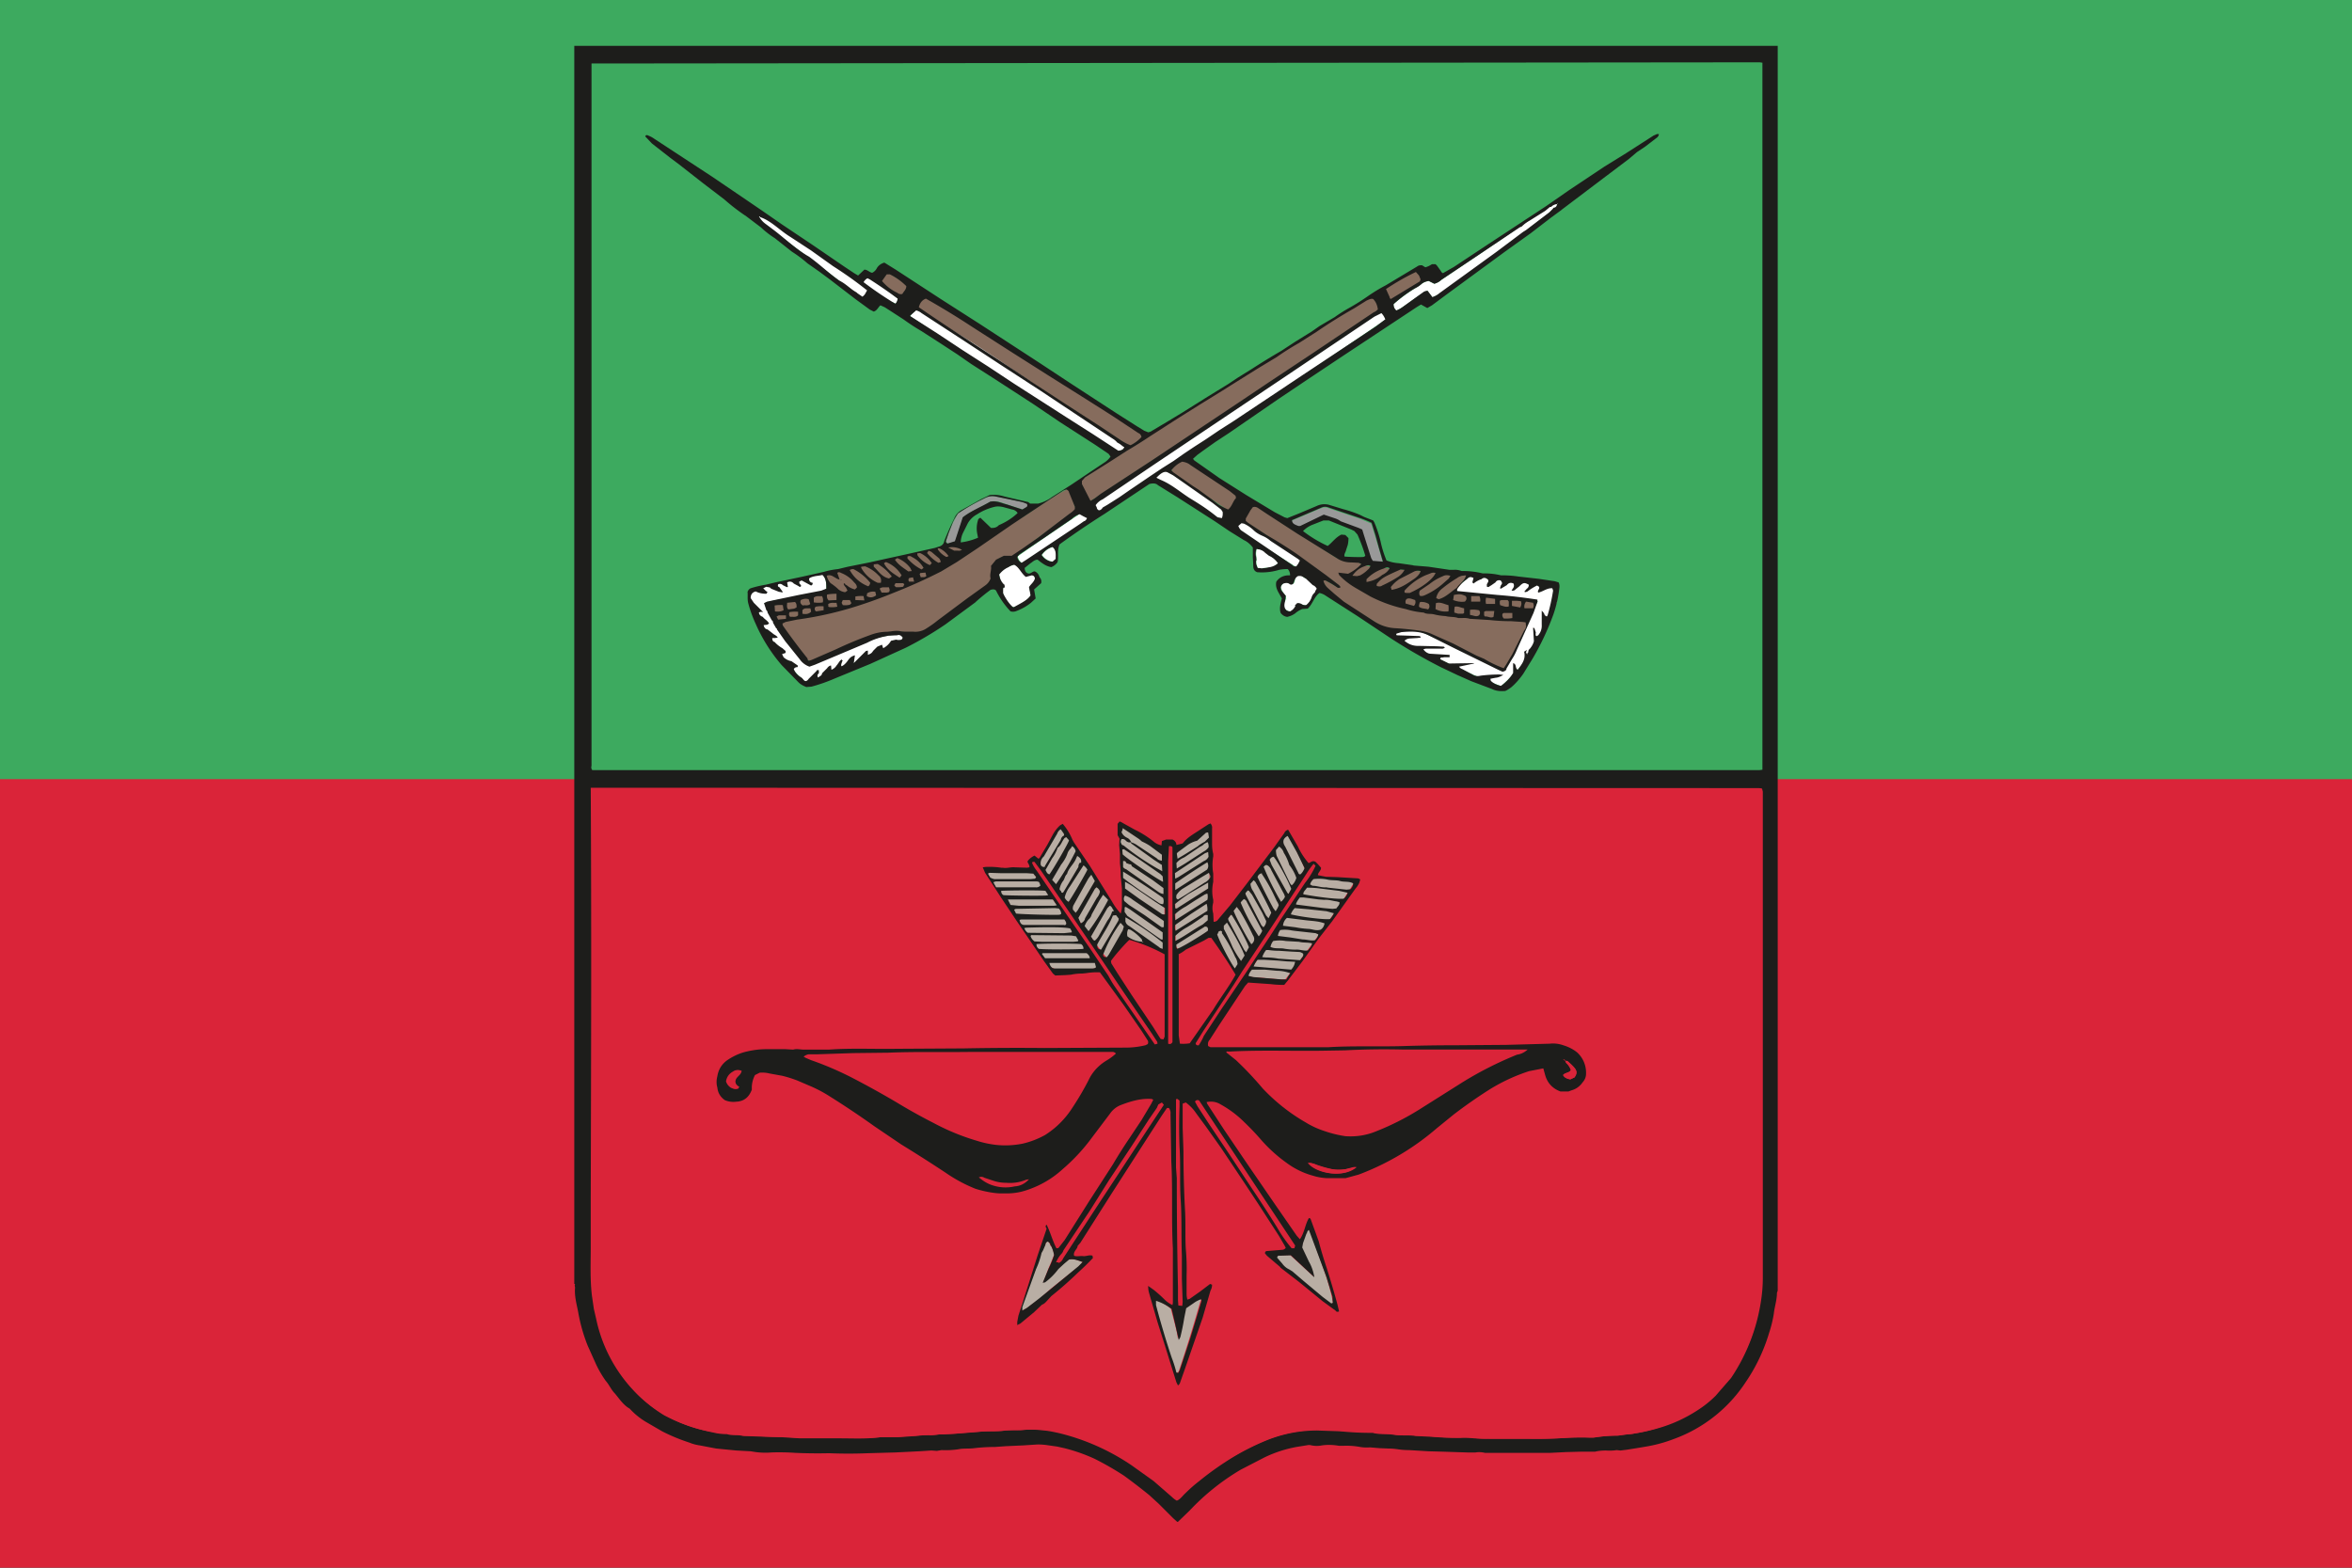 <svg width="600" height="400" id="svg64" viewBox="0 0 600 400" xmlns="http://www.w3.org/2000/svg"><rect x="0" y="0" width="600" height="400" fill="#333333" stroke="none"/><g id="g65"><path fill="#3daa5f" id="rect4" d="M0 0h600v199.4H0z"/><path fill="#da2439" id="rect5" d="M0 198.8h600V400H0z"/></g><g id="g66" display="inline"><rect x="149.19" y="15.754" width="300.47" height="180.86" ry="0" fill="#3daa5f" stroke-width="0" id="rect8" paint-order="fill markers stroke"/><path class="st5" d="M205.6 174.1c-8.5-7.7-9.7-12-14.3-21.6q0-1.4 1.5-1.7c2.3-1.5 7.2-2.3 17-4.3 1 1 1 2.5 1 3.8-5 2.5-11.3 2-15.8 3.6 3 5.3 5.1 10.8 11.5 16l14.7-6.1c2.4-1.3 6-1.8 8.6-2 0 .4 1 .7.4 1.6a258 258 0 0 1-24.6 10.7" fill="#ffffff" id="path8"/><path class="st5" d="M383 175c8.4-7.6 9.6-12 14.2-21.5 0-1 0-3.4-1-3.6-2.3-1.5-11.6-2-21.2-2.9-1 1-3.7 2.7-3.7 4 8.6 1 14.3 1.4 21 2.4-3 5.2-6 13.5-8.5 17.6-4.1-1.2-20-9.7-21.8-9.9-4-.5-7.4.3-6.8 1.3 8.4 4.1 20.4 10 27.8 12.7" fill="#ffffff" id="path9"/><path class="st0" d="M146.5 327.6V11.7h307v317.6l-.2.6c0 1.8-.6 3.5-.8 5.3q-.4 2.5-1.2 4.9a45 45 0 0 1-6 12.6 37 37 0 0 1-18.4 14.5q-3.4 1.3-7 1.9l-2.4.4-2.5.4-1.6.2-1-.1q-1.3.2-2.7.1-1.6 0-2.8.3h-3.6l-3.8.1-4 .2h-16.7q-1.2-.3-2.4-.1h-2.1l-6.1-.2-3.7-.1-5-.3q-1.5 0-2.8-.2t-2.4-.2l-2.4-.1-2.4-.2q-1.4.1-2.5-.1-2.2-.4-4.4-.3h-1q-2.3-.4-4.4-.1-1.5.3-3-.1h-.4l-3.1.5q-4.3.8-8.2 2.7l-6 3.1a59 59 0 0 0-13 10.4l-3 2.9h-.2l-1-.9-1.5-1.5-2.2-2.2-2.4-2.2q-3.2-2.6-6.5-5-3.7-2.4-7.5-4.3a44 44 0 0 0-7.7-2.7l-1.8-.4-2.8-.4q-1.6-.2-2.8-.1l-3.1.2-4.4.2-2.8.2q-2.6 0-5.2.3c-1.4.2-2.8 0-4.2.3q-2.1.3-4.2.2l-1.2.2-1.4-.1-3.1.2-6.1.3-7.1.2q-4.8.2-9.8 0-4.4.1-8.7-.1-3-.2-6-.1-2.3.2-4.7-.2l-.6-.1-3.7-.2-5.1-.5-4.2-.8q-1.4-.2-2.6-.7-3.7-1.2-7-2.9l-4.3-2.5q-2.1-1.3-3.7-3l-.3-.3c-1.6-.9-2.6-2.5-3.7-3.8-1-1-1.5-2.3-2.4-3.3q-1.4-2-2.4-4.1l-2.2-4.9a43 43 0 0 1-2.4-8.5c-.4-2.1-1-4.1-.8-6.3l-.1-.5q.2-.4-.1-.4m4.5-126.5v116.8c0 4.2-.3 8.4.2 12.6l.5 3.4.6 2.6q.8 4.2 2.6 7.9 3 6.6 8.1 11.7a35 35 0 0 0 19.1 9.3q1.5.4 3.1.4h.4c1.4.4 2.8.1 4.2.5 3 0 6 .4 9 .3h.7l4.8.3h10.2q5.2.2 10.3-.2l4.6-.1 4.5-.3 3.1-.2 2.7-.1 1.3-.1q2.3 0 4.7-.3l4.2-.3c2.1-.2 4.2 0 6.4-.3q1.6-.2 3.2-.1h.7l1.4-.1q3.2-.1 6.2.2 2.2.3 4.3.8 4.2 1 8.1 2.9a59 59 0 0 1 14 8.9l4.6 4 1.3.9c1-.4 1.4-1 2-1.5q1.6-1.6 3.4-3 3.3-2.8 7-5.1 4.9-3.1 10.1-5.3a38 38 0 0 1 19.3-2.5l8 .4h.3c1.8.4 3.6.2 5.4.5s3.7 0 5.5.3l4 .2q3.7.4 7.4.3 1.7-.1 3.4.1 2 .3 3.8.2h9.7q4.8.1 9.6-.2 3.2-.2 6.3-.1h1.1q3.1-.5 6.2-.5l1.4-.2.8-.1q1.3 0 2.4-.3a39 39 0 0 0 21.4-11c1-1 2-2 2.7-3.1l2.2-3.5a42 42 0 0 0 5.5-16.6q.4-2.7.4-5.5V202l-.2-.8-.5-.1zM449.6 16l-.7-.1-298 .3v179.2q-.2.6.2 1.1h297.7l.8-.1z" fill="#1d1d1b" id="path10"/><path class="st1" d="m150.7 201 298.2.1.6.1.2.8v124q0 2.8-.4 5.5a48 48 0 0 1-7.7 20.1l-2.7 3.1-1.2 1.4q-2.1 2.1-4.6 3.7-4.6 3-9.7 4.5-3 .9-6 1.4l-2.3.3-.8.1-1.4.2q-3.1 0-6.2.5h-1.1q-3.2-.1-6.2.1-4.8.3-9.6.2H380l-4-.1q-1.8-.2-3.5-.1-3.7 0-7.4-.3l-4-.2c-1.8-.3-3.7 0-5.5-.3s-3.6 0-5.4-.5h-.4q-4 0-7.9-.4l-5.9-.2q-6.8 0-13.1 2.6a61 61 0 0 0-10.1 5.3q-3.7 2.4-7 5.1-1.8 1.4-3.4 3c-.6.5-1.3 1.6-2.2 1.9q-.7-.4-1.3-1l-4.6-4-5.6-4a57 57 0 0 0-16.5-7.7q-2.1-.6-4.3-1-3-.5-6-.4l-1.4.1-4 .1c-2 .3-4.2.1-6.3.3l-4.7.4-4.7.3h-1.3q-1.4.3-2.7.2-1.6 0-3.1.2l-4.5.3h-4.6c-3.4.5-7 .3-10.3.3h-10.2l-4.8-.3h-.8l-9-.3c-1.3-.4-2.7 0-4.1-.5h-.4q-1.5 0-3.1-.4-6.6-1.3-12.5-4.4a38 38 0 0 1-17.3-24.5l-.6-2.6-.5-3.4c-.5-4.2-.3-8.4-.3-12.6v-12.6c.1-34.5.2-70.3 0-104.3" fill="#da2439" id="path11"/><path class="st5" d="M258.8 144c1.4.5 1.9 2.2 3 3 1.3-.5 1.8-.8 2.3.7-.2.9-1 1.4-1.5 2.2l.4 2.1q-1.7 2-4.1 2.9c-2.6-.2-2.7-2-3.2-4.4.5-.4 0-.7.1-1-.7 0-.6-2.3-1-3 .6-1.2 2.8-2.1 4-2.5" fill="#ffffff" id="path12"/><path class="st2" d="m356.3 182 .7.1v.4l-.5.1z" fill="#3daa5f" id="path13"/><g fill="#da2439" id="g17"><path class="st1" d="M284.4 268.8q-1.1 1.1-2.6 1.8a11 11 0 0 0-4.5 4.9q-1.8 3.8-4.2 7.3-2.7 4.1-6.9 6.7a20 20 0 0 1-5.5 2.2c-2.4.6-4.8.4-7.2.3a64 64 0 0 1-15.8-5.6q-4.8-2.5-9.5-5.3-5.4-3.4-11.3-6.3a118 118 0 0 0-11.8-5l-.5-.3a2 2 0 0 1 1.5-.6h2.3l9-.3 8.7-.1 21-.2h36.5q.5 0 .5.2z" id="path14"/><path class="st1" d="M389.4 267.8q-1.4 1-2.4 1.4-7.4 3-14 7.1-5.5 3.6-11.1 7-5.1 3.1-10.7 5.4a17 17 0 0 1-13.3 0 43 43 0 0 1-11.2-6.5q-2.4-2-4.6-4.4-3.3-3.8-6.9-7.2l-2.4-2q0-.3.3-.2h.6c7.9-.4 15.6-.1 23.4-.2q3 .1 6-.1c5-.4 10-.1 15-.2h30.1z" id="path15"/><path class="st1" d="m300.4 243.5 1.9-1.1 4.5-2.3 1.3-.7h.7q3.3 4.5 6.2 9.4l-5.8 8.9-6 8.6q-1.2.2-2.4.1-.4-1-.4-2.1z" id="path16"/><path class="st1" d="M283.2 245.3c1-1.6 3.7-4.6 4.6-5.2q4.7 1.3 9 3.7l.1 1.1v19.9l-.2.7-.8-.1-.3-.6-1.6-2.4-5.4-8.2-3.8-5.7-1.4-2.4z" id="path17"/></g><g fill="#b9aea4" id="g20"><path class="st3" d="M294.5 331.6c1.5.3 3 1.4 4.2 2.3.6 2.6 1.5 5.3 1.8 7.8l1.7-7.8 2-1.5q.8-.7 2-1 .3.2 0 .7-2.6 9.2-5.4 17.5c0 .3-.5.7-.7 1a75 75 0 0 1-5.6-19" id="path18"/><path class="st3" d="M334.5 315c2.1 6 4.6 12 5.6 17.6-1 .3-2.3-1-3-1.5-3.9-3.7-8.2-6.2-11.5-10q0-.6.2-.8l3.3-.1 6 5.5c-.2-1.6-1-2.4-1.4-3.6l-1.7-3.6q0-.6.2-1.1c.2-.9 1-3.2 1.4-4q.6.6 1 1.7" id="path19"/><path class="st3" d="M268 317.8q.8 1 .9 2.4-1.6 3.7-2.8 7.1c3.8-3.8 4.5-4.3 6.4-5.9 1.4-.4 2.5.2 3.7.6l-1.1 1.2-7 5.6-3 2.7-3.2 2.3-1.3.7v-1q.2-1 .6-1.9l3-7.8 1.3-4.1.4-.7 1.2-2.4q.7.3.8 1.2" id="path20"/></g><g fill="#da2439" id="g26"><path class="st1" d="m263.8 219.9 1.7 2.4 6 8.8 9.9 14.4 5.4 8 7 10.4 1.4 2v.5l-.6.2-1-1.4-7.4-10.9-2.1-2.9-.5-.8-1-1.6-4.4-6.7-6.2-9-7.5-11-1.2-2 .2-.3q0-.2.3-.1" id="path21"/><path class="st1" d="M298 215.9q.6-.1.8.4V266q-.3.6-1 .4l-.1-1.8v-11.4z" id="path22"/><path class="st1" d="M304.6 281q.5-.5 1-.3l24.6 37-.2.7h-.7a33 33 0 0 1-3.7-5.3q-3-5-6.4-9.9l-6.4-9.7-4.7-7q-1.6-2-2.8-4.3z" id="path23"/><path class="st1" d="M301.4 333.2h-1v-4.7c-.5-9.3-.3-18.5-.4-27.8l-.2-2.7v-17.4c.4-.3.6.1.8.3v1.5l.1 10.4c.2 4.5 0 9 .3 13.5q.3 7.1.2 14.2l.1 6 .2 5.8q-.2.3-.2.9" id="path24"/><path class="st1" d="M305.6 266.8h-.8l-.1-.3q.8-1.7 2-3.2a215 215 0 0 0 7.7-11.7l2.2-3.5 1.3-2.1 5.8-8.6 9.2-14.2q.7-1.2 1.9-2.5l.4.5q-1 2.3-2.6 4.4l-6.3 9.3-5.7 8.9-3 4.6-3.2 4.6-3 4.6-4.7 7q-.6.8-1.2 2.2" id="path25"/><path class="st1" d="m270 322.3-.4-.4q.4-1.2 1.1-2.1l.7-1 6.7-10.2 4.8-7.5 6-8.9 4.3-6.8 2-2.9.4-.9.8-.5.6.6-4 6.2-8.3 12.5-4.8 7.3-6 9.2-2.6 4q-.5.9-1.3 1.4" id="path26"/></g><g fill="#b9aea4" id="g31"><path class="st3" d="M345.4 225.2c-6.4 10.6-17.2 24.2-17.5 24.7h-1.3l-7.3-.6q-.5 0-1.1-.3a672 672 0 0 1 16.3-25.1c3.2.2 8.2.2 10.9 1.3" id="path27"/><path class="st3" d="M285.9 210.8c1.3.5 8 4.8 10.6 7 .4 5.7.8 12.3.4 24.5-4-1.3-6.9-2-9.4-3-.4-.3-2-23.7-1.7-27.4z" id="path28"/><path class="st3" d="M268 246.7c-.1-.3-13.7-19-16-23.8l.4-.3 3 .1h6.6l1.7.1.4.7c5.5 7 16 22.2 15.7 23.3l-.3.3-1.1.1h-8.8q-.7.1-1.6-.5" id="path29"/><path class="st3" d="M328.3 212.8a63 63 0 0 1 4.6 9c-.2.4-17 25.6-17.9 25.4a43 43 0 0 1-4.7-8.9c6.3-7.5 11.2-19.2 18-25.5" id="path30"/><path class="st3" d="m270.5 211.3.2.1c1.5 1 16 24.7 16.2 25q0 .5-.3 1l-3 5.7-1.2 1.3c-.6 0-17.3-23.8-17.5-24.1.3-1.4 3.8-6.2 5.6-9" id="path31"/></g><path class="st1" d="M250 300.4q.8-.2 1.3.1l2.4.8q1.6.6 3.3.5 2.6.3 5-.8l.8-.1a5 5 0 0 1-3.6 1.8q-3 .7-6.1-.4-1.8-.6-3.1-1.9" fill="#da2439" id="path32"/><path class="st3" d="m307.8 212 .5.1c.4.3.3 25 0 25.4a44 44 0 0 1-7 4.4q-.5 0-.8.3l-.6-.9-.2-23.8z" fill="#b9aea4" id="path33"/><path class="st0" d="M267 312.5c1 2 1.5 4.1 2.5 6q.6 0 .7-.3l1.4-1.8 6.3-10 6-9.3q2-3.4 4.3-6.8l3-4.5 2.5-4.2.5-1-.4-.2c-2.8-.2-5.4.6-8 1.6a6 6 0 0 0-2.6 2.1l-4.6 6.1a48 48 0 0 1-7.5 8.1 25 25 0 0 1-8.7 5.2q-2.7 1-5.5 1h-1.6c-1.8 0-4.7-.6-6.5-1.2q-4-1.6-7.6-4.1-5.6-3.7-11.3-7.2l-6.8-4.6q-5.6-4-11.5-7.7-2.5-1.6-5.4-2.8l-2.8-1.2q-1.8-.7-3.8-1.2l-3.3-.6q-1.2-.3-2.5-.2l-1.2.6a7 7 0 0 0-.8 3.7q-1.1 3-4 3.1-1.5.2-2.9-.4-1.7-1.2-1.9-3.2-.4-1.4 0-2.9.4-2.5 2.4-4 2-1.4 4.3-2.1 3-.8 5.7-.8h5l1.7.1h.3c1-.3 2 .1 3.1 0h6.1c5.7-.4 11.4-.1 17.2-.2l17.1-.1q10.2-.2 20.5-.1l20.8-.1q2.5 0 5-.6l.6-.3q.2-.5 0-.9l-1.6-2.5-4.5-6.5-2.9-4-3.2-4.4q-1.6-.1-3.5.2l-1 .1q-1.5 0-2.9.3l-1.4.1-2.6.1-.6-.5-2.3-3.2-3.8-5.6-3.2-4.7-4-6-4-6.2-.6-1.4.7-.1q2-.1 4 .2h.4c1 .2 2-.2 3.1-.1l3.1.1.6-.1c.1-.6-.4-1-.5-1.5q.6-.9 1.8-1.5l1 .8.3-.2.7-1.2 1.3-2.2 1.4-2.6q.8-1.4 1.8-2.3l.7-.4a15 15 0 0 1 2.5 4.1l.4.7 4 5.9 3.1 5 2.5 4q1 1.8 2.3 3.2c.3-1.1.3-1.4.3-2.4v-4l-.3-3.2q0-1.7-.2-3.2v-2.4l-.2-2.3.1-1.6-.5-.9v-2.9l.5-.6.3.1 3.6 2q2.7 1.3 5 3.2.8.6 1.8.8l.1-1.1 1.1-.4h1.6q1 .5 1 1.4l1.6-.4c1.2-1.6 3-2.5 4.6-3.6l2-1.3.5-.2q.5.6.4 1.3v4q0 1.3.3 2.5v.6a13 13 0 0 0 0 4.4v2.1q-.5 2.4 0 4.6v.7q-.4 1.4 0 2.8l.1 2.1q.5 0 .9-.3l3.3-3.9 4.3-5.6 7-9.3 2.5-3.5q.3-.7 1-.9l2.5 4.3q1 2.2 2.7 4.2c.5 0 .9-.8 1.8-.3l.6.6.8.9c0 .8-.8 1.2-.8 1.9l2 .4 3 .1 5 .3q.4 0 .8.3l-.2.7q-.3.8-1 1.6l-6 8.4-3.5 4.5-4 5.6-3.7 4.9-1 1.2q-1.9 0-3.4-.2l-5.8-.4-.8.9-6.5 9.8-2.5 3.9q-.6.6-.4 1.6l.6.3h30c6.4-.4 13-.1 19.3-.3q6.5-.2 13.1-.2l13-.1 11.1-.3q1.8-.2 3.5.4 2 .6 3.5 1.8a7 7 0 0 1 2.3 5.5q0 1.2-.9 2.2a5 5 0 0 1-2.8 2l-.8.3h-2q-3-1.1-3.9-4.1l-.5-1.8-3.6.7a46 46 0 0 0-10.3 4.8q-4.7 3-9 6.3l-4.3 3.5a66 66 0 0 1-19.9 11.8l-3.3.9h-5q-1.7-.1-3.3-.6-3.7-1-6.8-3.3a38 38 0 0 1-6.6-6q-2-2.3-4.2-4.4a27 27 0 0 0-6-4.5q-1.6-1-3.6-.6l.2.5 4.3 6.6 6.1 9 7 10.2 5.4 7.8.8.9c1.2-1.7 1.3-3.7 2.3-5.4q.4 0 .5.4l2 5.5q.9 3.4 2 6.7 1.5 4.7 2.8 9.5l.4 1.7q-.6.3-.9-.2l-3.3-2.4-6-4.9-4.8-3.7v-.1l-3.4-2.9-.5-.6q0-.6.6-.6l3.7-.3q.6 0 1-.5l-.3-.6-1.4-2.4-5.3-8.2-3.5-5.3-6-9-3.9-5.5-2.5-3.4q-1-1.5-2.6-2.7l-.8.3v6.2l.1 3 .1 3q0 7.5.4 15c.2 3.3 0 6.6.2 9.9q.3 3.3.2 6.7v4.7q0 .8.2 1.5l.6-.2 2.7-1.9 2.5-1.9.5.2q0 .8-.4 1.5l-2 6.9-4.5 13-1.3 3.7q-.1.3-.5.6l-.4-.8-3-9.6-1.8-5.7-2.2-7.6q-.2-.7-.2-1.7l1.4 1q1.5 1.2 2.8 2.5.8.8 2 1.4l.1-.6v-13.9c-.4-7.4 0-14.8-.4-22.2l-.2-12.1q.1-.7-.4-1.5h-.5l-1.3 1.9-5.8 9-7 10.9-8 12.6-.7.8c0 .8-1.2 1.4-.9 2.5.7.3 1.5 0 2.3.1s1.6-.4 2.4-.1l.1.6q-1.9 2-3.9 3.8-3.2 3.1-6.7 5.9L267 332q-.6.7-1.2.9l-2 1.9-3.5 2.9-.8.4v-.8l.3-1.6 2.6-8.1 2.3-7.3 2.3-6.8q-.5-.7 0-1m24.4-72.2q0 .3.3.1zl-.1-.6q-1.4-1.6-3-2.5l-.5-.1q-.4.8-.2 1.8 1.7 1.3 3.9 1.4m107.9 30.4q-.2-.4-.6-.4zq0 .3.4.7.6.7 1 1.6c-.4.8-1.5.6-2 1.3q.6 1 1.8 1.1l1-.5q1.2-1.3 0-2.4l-1.5-1.6q-.3-.3-.7-.2m-108.1-56-.7-.6-4.2-2.8q0 .5-.3 1 .4 1 1.5 1.5.6.3 1 1.1-.8.2-1.4-.4-.4-.5-1.1-.4-.4.7 0 1.2 0 .3.5.4a65 65 0 0 0 9.9 6.6l-.1-1.6-2-1.3-5.7-4.1q-.2-.1-.2-.4l.6.2.6.3 5.4 3.6q.4.5 1.3.6v-1.5l-2.8-2.1q-.8-.6-2.3-1.3m-20-1.4q.3-.3 0-.7l-.7-1q-.7.4-.9 1.1l-1.4 2.4-2 3.4q-1 .9-.8 2.2.3.6 1 .5l.1-.3 4-6.6q.1-.6.6-1m11.3 18.4-4.2 7.3c.4.4.4.9 1 1q.6-.5 1-1.2l2.2-3.9q.8-1 1.2-2.3l.5-.2c-.5-.5-.5-1.1-1.1-1.3zm-9.3-15.3q-.5.5-.8 1.1-.5 1.6-1.7 3.1l-2.3 3.9 1 1.1a65 65 0 0 0 5-8.4 2 2 0 0 0-.9-1.3zm43.5 13.6-.2.3a51 51 0 0 0 4.6 8.6q.5-.5.9-1.4l-.9-1.7-3-5.6q-.2-.6-.8-.8zm-41.4-9.8.5-.1v-.5q-.1-.7-1-1.2l-.4.9c-.6 1.3-1.8 2.2-2.2 3.7-.6.5-.6 1.4-1.1 1.9q-.6.9-.8 1.9 0 .3.4.6 0 .4.4.4l.2-.2 3.8-6.4q0-.6.3-1m33.2 3.9q.3-.4 0-.9l-.2-.5-1.7 1-4.9 3q-1 .6-1.7 1.7c0 .4-.2.9.4 1.1l1.8-1.1 5-3.2q.7-.3 1.3-1.1m2.2 13.9-.3.4c.7 2.1 3.5 7.4 4.5 8.7l.7-1.1q-.1-1.1-.6-1.8-1.4-3.2-3.4-6.1v-.5q-.7-.1-.9.4m11.1-15v-.2l-.3.1q-.6.2-.8.9 1.9 4 4 7.9l.6.8q.5-.7.8-1.5-.1-.5-.5-1.1l-1-2.1q-1.3-2.6-2.8-4.8m-34.6-1.2 8.1 5.7q.7.5 1.4.6v-1.5l-2.7-2-5.4-3.6q0-.5-.6-.5l-.8-.3q-.1-.6-.8-.5v1.5q.2.4.8.6m20.5-7.1-.7.7q-.4.4-.9.6l-4 2.7-.6.3q-.8.4-1.5 1.2l.1 1.4 2-1.2 4.8-3.1q.8-.4 1.3-1.1.1-.6-.2-1.3c-.2-.1-1.4.8-1.7.8l2-2-.2-1.3q-.6 0-.8.3l-2 1.8q-1.2.3-2.3 1l-2.7 2-.2.3.2 1.3 2-1.2 3.2-2c.3-.4 2.6-1.7 2.2-1.2M268 317.8q0-.6-.7-1-.6.2-.6.8l-.6 1.4-.4.7q-.5 2.2-1.4 4.1l-3.5 9.7v.9l1.2-.7 3.1-2.4 3.2-2.6 6.8-5.6 1.1-1.1c-1.3-.4-2.3-.9-3.5-.6l-1.3 1.1-1.4 1.3q-1.5 2-3.4 3.4l-.6.1 1.5-3.6q.9-1.8 1.4-3.5-.3-1.4-.8-2.4m65.2-3.1-.9 2.5-.2 1.1 1.7 3.6q1 1.7 1.4 4l-6-5.6-2.9.1q-.5-.1-.6.5l1.3 1.5q.7 1 1.8 1.5l.8.5 2.8 2.4 4.9 4.1 2 1.5q.2.3.6 0l-.1-1.6-1.5-4.9-4.5-12.1q-.5.4-.5.9m-48.8-45.9-.1-.2-.5-.2h-36.5c-7 .1-14-.1-21 .2l-8.8.1-9 .3h-2.2q-.7 0-1.5.6l.5.3 1.4.6q5.2 1.8 10.3 4.4 5.8 3 11.4 6.3 4.6 2.8 9.5 5.3 5.4 2.9 11.2 4.6 2.2.7 4.6 1 3.5.4 7-.3 3-.7 5.7-2.2 4.1-2.6 6.8-6.7 2.4-3.6 4.3-7.3 1.4-3 4.4-4.9 1.4-.8 2.6-1.9m105-1h-31.6q-7.5-.2-15 .2l-6 .1c-7.8.1-15.5-.2-23.3.2h-.6q-.2-.1-.4.2l2.5 2q3.6 3.4 6.8 7.2a48 48 0 0 0 11 8.7q2.3 1.4 4.8 2.2 2.6.9 5.3 1.3 4.2.3 8-1.3a67 67 0 0 0 10.7-5.4l11.1-7q6.6-4.1 14-7.1 1.5-.2 2.7-1.3m-89-24.3v20.7l.3 2.1q1.3.1 2.5-.1l6-8.6c1.8-3 4-5.8 5.7-8.9q-2.9-4.8-6.2-9.4h-.7l-1.2.7-4.6 2.3q-1 .8-1.9 1.2m-17.2 1.7.1.6 1.5 2.4 3.7 5.7 5.5 8.2 1.5 2.4.4.6.7.1.3-.7v-21a44 44 0 0 0-9-3.7c-.9.8-3.6 3.8-4.7 5.4m11.5 86.7v1.1q1.8 6.8 4 13.4.7 1.8 1.2 3.8l.5.1.4-.8 2.6-7.9 2.8-9.3q.2-.4 0-.8-1.1.4-1.9 1l-1.9 1.3-.5 2.5q-.4 2.5-1 4.9l-.4.7-.9-4-.9-3.9q-1.8-1.4-4-2.1m-31-112h-.5l-.1.3q.4 1 1.2 2l7.5 11 6.2 9 4.5 6.7.9 1.6.5.8 2 2.9 8.5 12.3.7-.2-.1-.5-1.3-2-7.1-10.4-5.4-8-9.8-14.4-6-8.8zm34.3-4-.2 3.8v46.6q.7.3 1.1-.4v-49.7q-.2-.4-.9-.3m6.6 65.1.7 1.3 2.8 4.3 4.7 7 6.4 9.7q3.3 4.9 6.4 9.9 1.6 2.8 3.7 5.3h.7l.2-.7-24.5-37q-.6-.3-1 .2m-3.3 52.2.1-1-.2-5.8v-6c-.2-4.7 0-9.5-.3-14.2-.3-4.5 0-9-.3-13.5q-.2-5.2 0-10.4v-1.5c-.4-.2-.5-.6-.9-.3v17.4l.2 2.7q0 13.9.3 27.8v3.3l.1 1.4zm4.2-66.5q.8-1.2 1.3-2.4l4.6-7 3.1-4.6 3.1-4.6 3-4.6q3-4.4 5.8-8.9l6.2-9.3q1.6-2 2.7-4.4l-.5-.5q-1 1.2-1.8 2.5l-9.3 14.2-5.7 8.6-1.4 2.1-2.2 3.5-2.5 3.8-5.2 7.9-2 3.2.1.3q.2.3.8.2M270 322.3q.9-.4 1.2-1.2l2.6-4 6-9.2 4.8-7.3 8.2-12.5 4.1-6.2-.5-.6-.9.5-.4.9-2 2.9-4.4 6.8-5.9 8.9-4.7 7.5-6.8 10.2q-.2.6-.6 1-.8.9-1.3 2.1.6-.1.7.2m60.5-91.6.1.1 7 .9 2.2.2 1-.1c.3-.5.9-.9.8-1.6l-.7-.2c-1-.1-2-.5-3.2-.4l-1.4-.1-3.8-.5h-1q-.8 1-1 1.7m2-2.5c3.7.7 8.7 1.3 10.2 1.1q.7-.6 1-1.5l-2.2-.5-4.9-.6q-1.4-.2-3.3-.2c-.4.7-1 1-.9 1.7m.3-6.7-2-4.1-2.3-4.1a2 2 0 0 0-1 .9c-.3.8.1 1.4.4 1.9l3.3 6.6q.1.4.5.4.6-.4 1.1-1.6m-69 18.7 2 .1h8l1.1-.1.2-.2-.6-1.1-1.2-.2-9.9-.1q-.3-.1-.5.2.2.8 1 1.4m32.7-16.6-.6-.6-4.9-3.4-3.9-2.6c-.2-.1-.5-.5-.9-.2l.1 1.2c1.6 1.5 9.1 6.5 10.3 7zm.3 11.4-.4-.3-7.5-5.1q-1-.8-2-1.1-.5.6-.2 1.4l1.2 1 4 2.6 4.2 3q.4.2.7 0zm30.3 1.2 3.3.4q1.5.3 3.1.4c1.1 0 2.1.6 3.3.2q.8-.5 1-1.6c-1.6-.6-3.2-.6-4.8-.8l-4.8-.6q-.9.8-1 2m1.8 12.1q-1.7-.6-3.3-.6l-3.2-.3h-3.2q-.7.7-.9 1.6l1.2.3 7.2.6h1.3q.3-.7 1-1.6m-71.4-17.4 2.1.2h9l.7-.1-1-1.5h-11.5zm82.4 2.1-1.8-.5-4.6-.5-3.5-.3q-.7.7-1 1.6c2.8.7 8.7 1.4 10 1.2q.5-.5 1-1.5m-6-7.3.5.3c1.2 0 2.3.5 3.5.4l.6.1 4.6.5 1-.1q.7-.7.7-1.5c-1-.6-2.3-.3-3.3-.6s-2.2-.1-3.4-.4q-1.6-.3-3.4-.1-.7.6-.9 1.4m-47.2 1 3.6 2.6 5.5 3.7q.4.4 1.1.3v-1.6l-2.5-1.6-2.6-1.8-2.5-1.7q-1.2-.9-2.6-1.6zm37.1 14.9c1 .5 2.1.3 3.2.4q1.6.3 3.2.3c1.1-.1 2.1.4 3.2.2.4-.6 1-1.1 1-1.8-1.2-.3-2.2-.1-3.3-.4l-3.4-.2a9 9 0 0 0-3.2 0q-.5.6-.7 1.5m-2.2 2.6 1 .1q1.7 0 3.2.3l5.6.4c.3-.6 1-1 .7-1.7q-.6-.4-1-.4l-2-.1-3-.2q-1.5 0-2.8-.2h-.6q-.6.7-1 1.8m4-5.4 3.2.4 3.1.5c1.1 0 2.1.4 3.2.2q.7-.7.8-1.5l-.7-.3-5.4-.6-.7-.1q-1.4-.3-2.9-.1a3 3 0 0 0-.6 1.5M286.5 224l1.3 1 3.2 2.3 4.5 3q.5.4 1.2.4.3-.7 0-1.6-5-3.5-10.2-6.7zm39-7.1q0 .9.2 1.5l3.4 7 .4.5q.8-.6 1.2-1.9a11 11 0 0 0-1.8-3.3q-.5-1.7-1.4-3.1-.3-1-1.2-1.6zm-28.9 21-8.4-5.9-1-.6-.3.1v1.2l.7 1 1.3.9 6.4 4.5.6.4q.3.3.7.2zm32.8 9.5q.6-.7.8-1.3l.2-.7-2.2-.1-2.2-.2-3.4-.2h-1.8q-.6.7-1 1.7zm-42.3-13.3v1q.2.8 1 1.2l7.5 5.3q.4.4 1 .5v-1.6a72 72 0 0 0-9.4-6.4m-14.2 2.8q-2-.5-11.2-.2l-.5.1q.3.8.9 1.2l9.2.1 2-.2v-.3zm-13.8-3.8c1.8.2 9.5.4 11.1.3l.4-.2q0-.8-.6-1.4l-1-.1-10 .2-.4.2zm22.2-4.8-.9 1.4-2 3.6q-.2.8-.8 1.3-.7.8-1 1.7l1 1.3a59 59 0 0 0 5-8zm30.8 8.7q1.3 2.4 2.2 4.6.9 1.8 2.2 3.6l.9-1.4-.5-1.2q-1.8-3.7-4-7.2l-.8.8zm-59.6-13.1q.9.5 1.5.4h8.8l1.1-.1.3-.3q0-.3-.3-.5l-.4-.5-1.7-.1h-6.5l-3-.1-.4.2zm24.8-2q-.4-.7-1-1.1l-3.4 5.3q-1 1.3-1.4 2.9.3.7 1 1.1c.7-.9 4.2-6.9 4.8-8.2m-.3 21.3h-11q-.2 0-.3.2l.8 1.1H278q0-.7-.8-1.3m-.8-1.1q0-.8-.6-1.2c-1.2-.2-10-.2-11.4 0q0 .8.6 1.2c1.2.2 10 .2 11.4 0m-9.7-14.8c-1.6-.2-10.2-.1-11.3 0q0 .8.6 1.1c1.1.1 8.7.2 10.8.1l.6-.1zm12.6 18.4h-11.6q.2.9.8 1.3l.4.1h10l.4-.1.3-.2zm-7.8-11.1h-10.9l-.5.1q.1.9.7 1.2l.3.1h10.3q.4.2.6-.3 0-.5-.5-1.1M265 225l-.5-.1H254l-.6.2.7 1.3h10.1q.6.1 1.2-.4-.1-.6-.4-1m13.4-1.8q-.7.8-1 1.4l-.9 1.6-2.6 4.7q-.3.5-.2 1.2l.7.8.5-.6 4.4-7.5zm51 3.6c-1-2.6-3.6-7.2-4.5-8.2q-.7.1-1 .8l.5 1.3 4 7.1.3.3zm-7-5.5q1.9 4.6 4.4 8.8.7-.6 1-1.3l-.2-.6-3.3-6.2q-.2-.6-.8-1.1l-.4-.2q-.4 0-.8.6m-41.4 21 4.4-7.4.1-.5-.7-.9-.8.1c-1 2.6-2.7 4.9-4 7.4 0 .6 0 1.2 1 1.3M308 228l-.6.2-2.6 1.6-2.3 1.5q-1.5.8-2.8 2l.1 1.5 8.2-5.2q.2-.8 0-1.6m15 7-1-2.1-2.6-4.6-.8-1-.3-.1-.6.7.1.4 4 7.8.5.5q.7-.7.7-1.6m-14.8-9.8-5 2.9q-1.8 1.2-3.5 2.6l.1 1.1h.4l8-5.1zm10.8.3q.1 1.1.7 1.9l3.3 6.2.6.7.7-1.4c-.6-1.5-2.9-5.9-3.9-7.6q-.1-.3-.6-.7zm-47-11.9-.4.2c-.7.8-.9 1.9-1.8 2.5q-.5 1.5-1.4 2.7l-1.7 3c.3.4.3.9 1 1.1.8-1 5-8.2 5-8.7zm27.8 13.5 8.1-5.2q.6-.8.1-1.9-4.2 2.6-8.2 5.4zm8.3 6.4q-.8-.2-1.2.4l-2.8 1.9-1.3.8q-1.5.8-3 2.2v1.3c2.4-1.2 4.6-2.9 7-4.2l1.3-1.1zm-22.3 2a35 35 0 0 0-4.4 8.1q0 .7 1 .6l.5-.7 3.5-6.1.3-1-.7-.8zm22-4.9-4 2.6-4 2.8q-.2.8.1 1.5l8.1-5.1q.1-.9-.2-1.8m11.4 10.3.2-.1q1-1 .2-2.2-1.4-3-3.2-6l-.9-1.2-.8 1c.5 1.5 3.5 7.1 4.5 8.5m-11-23.5-.8.3-7.7 5.1.1 1.4.8-.4 6.5-4.1q.8-.3 1.2-1.1zm5.1 16.9q0 .5.3.9l3.8 7.2.5.6.7-1.3-.4-1q-1.7-3.6-3.9-7.1l-.3-.2zm-37.6 1.3q1-.5 1.1-1.3l3-5.2q.6-.7.8-1.6-.2-.7-.9-1.1l-.4.4-4.2 7.4zm-26 64.8q1.5 1.3 3.1 1.9 3 1.1 6.1.4 2-.1 3.6-1.8l-.7.1q-2.4 1-5 .8-1.8 0-3.3-.5l-2.4-.8q-.6-.4-1.4-.1m57.7-64-7.3 4.6v.8l.2.3.7-.3c2.4-1.2 6.3-3.7 7.1-4.3q.2-.6-.2-1zm26.2 60.3c2 2.7 9 4 12.2 1.1h-.6l-1.9.5q-2 .4-3.8 0-1.9-.4-3.8-1.1-1-.5-2-.5m-145.4-19.4q-.9-.6-1-1.4c0-1.2 1.5-1.5 1.5-2.7q-1-.4-1.8.2-1.5.8-1.8 2.5.3 1 1.2 1.6.7.4 1.5.3z" fill="#1d1d1b" id="path34"/><g fill="#da2439" id="g37"><path class="st1" d="M333.9 296.7q1.1.1 2 .5 2 .7 3.9 1.1a12 12 0 0 0 5.7-.5h.6c-3.3 2.9-10.2 1.6-12.2-1.1" id="path35"/><path class="st1" d="m188.6 277.3-.3.5q-1 .2-1.6-.3-.8-.5-1.1-1.6c0-1.2.9-1.9 1.8-2.5q.7-.6 1.8-.2c-.1 1.2-1.5 1.5-1.6 2.7q0 .9 1 1.4" id="path36"/><path class="st1" d="M399.3 270.7q.3-.1.7.2 1 .7 1.7 1.6.8 1 0 2.4l-1.1.5c-.8-.2-1.5-.3-1.9-1.1.6-.7 1.7-.5 2-1.3q-.3-.9-1-1.6-.3-.2-.4-.7" id="path37"/></g><path class="st3" d="M311.7 238h-1q.2-.5.8-.5z" fill="#b9aea4" id="path38"/><path class="st1" d="m399.3 270.7-.6-.4q.5.1.6.4" fill="#da2439" id="path39"/><g fill="#866c5d" id="g44"><path class="st4" d="M308.6 224.1v-.9q.3.4 0 .9" id="path40"/><path class="st4" d="M206.5 168.6q-.4-.1-.6-.4-3.3-4-6.3-8.4c-1.1-1.7-2.9-3.7-4-5a79 79 0 0 0 15.8-4.6s-.3-.5-.7-3.5a312 312 0 0 1 35.7-8c7.9-2 14.6-6.9 21-11q2.5-1.7 5.1-3c1.2 1.3 1.1 3.8 2.1 5.2l-1.8 1.4-12 8.9c-1.7 1.4-2.3 2-4.8 1.8a5 5 0 0 0-2.9 2.4c.2 2.3.3 4.2-1.8 5.2l-4.6 3.3-7.5 5.6-2.8 2q-1.5 1-3.1.9l-4-.2-2 .1-1 .1q-2.4 0-4.5.9a92 92 0 0 0-8.6 3.6l-6.2 2.7z" id="path41"/><path class="st4" d="M391.4 155a83 83 0 0 1-7.7 15.8c-6.7-3-12.4-6.2-18.6-8.9l-3-.9q-3-.4-6-.5a11 11 0 0 1-5.7-2c-3.7-2.3-7-4.2-10-6.8a8 8 0 0 1-3-3.6q.4-.2.8 0l2.8 1.6c.3.2.5.5.8 0l-.4-.4q-1.6-1.4-3.4-2.5-3.6-2.7-7.2-5a357 357 0 0 0-14.4-9.5L299.5 121l-.6-.5v-.6l1.2-2.1.6-.8q.9-.2 1.3.2l2.1 1.4 27 17.5 9.8 6.2c2 1.2 3.8 1 5.6 1.2l.7.3c-1 1 24.6 2.7 27.4 2.7-2.9 4-3.6 4.2-2.5 4.7 8.8 1.2 21.4.6 19.3 3.7" id="path42"/><path class="st4" d="m362.7 71.7-1 .8A9659 9659 0 0 1 278 128l-2-4.3q-.6-1.2.5-1.7c24-15.8 60.5-39.3 83.3-52.4q.7-.5 1.7-.4 1 .8 1.1 2.6" id="path43"/><path class="st4" d="M224.3 71.9c.5-1.4 1.2-2.7 2.5-2.2 21.3 13.9 43.9 27.1 63.7 40.5 2.2 1.4.8 1.7-2.3 3.7-22-14.4-38.2-24.5-63.9-42" id="path44"/></g><g fill="#ffffff" id="g47"><path class="st5" d="M285.2 115.3q-27.2-17.5-53-34.6c.4-.8 1-1 1.6-1.7 18.7 10.1 35.5 23.4 51.7 33.8 2.6 1.5.8 2-.3 2.5" id="path45"/><path class="st5" d="M332.4 145.8c-18-11.5-20.5-12.7-37.8-24 .5-.8 2.2-1.3 2.8-1.9 17 11.2 19.2 13 35.4 23.4 2.6 1.6.8 2-.4 2.5" id="path46"/><path class="st5" d="m396.6 53.3-14.8 11.3c-6 3.8-11.2 9-16.4 11.3l-1.3-1.7c-2.7 1.3-5.3 3.8-7.9 5.1a2 2 0 0 1-.7-1.7q2.5-2.2 5.4-4l1.8-1.2q.8-.6 1.8-.7l1.4.7q1-.3 1.8-1l9.4-6.3 18.3-12.5 2.3-.9a4 4 0 0 1-1.1 1.6" id="path47"/></g><path class="st6" d="M352.7 143.3H350l-.4-.7-1.9-6-.4-1.3-.9-.4-4.6-1.7-1.2-.7-3-1-6 2.9h-.6c-.6-.3-1.4-.5-1.6-1.5l6.8-2.9.8-.3q1-.5 2 0l8 2.7 2.8 1.2 1 3.2 1 3.3z" fill="#999999" id="path48"/><path class="st5" d="M353.5 81.5a6544 6544 0 0 1-92.7 62.3q-.9-.7-1.2-1.8c.4-.7 87.7-59.3 92.6-62.4q1.2.6 1.3 1.9" fill="#ffffff" id="path49"/><path class="st6" d="m243.7 138.2-1.8.5q-.6-.3-.5-.7l.6-2 1.1-2.6 1.3-2.4q3.3-2.2 7.1-4 1.2-.6 2.6-.3l6.3 1.3q1 .2 1.7.6.2.6-.2.8l-1 .6-4-1.3c-1.3-.4-2.5-1.1-4.2-.7-2.2 1.3-5 2.4-7 4z" fill="#999999" id="path50"/><path class="st5" d="M329.2 149q.9.2 1-.6c.2 0 0-1.4 1-1.8.8-.3 1.3 1 2.1 1 .6.2 1.2 1 1.7 1.6.4 0 .5.2 1.2 1-1 1.4-1.7 3.1-2.8 4.2-.6.2-1.6-.4-2.4-.3l-.5.4c-1.6.4-2-1-2.4-1.7l-.1-.8a5 5 0 0 1-1.3-2.3c.5-.5.7-1.7 2.5-.7" fill="#ffffff" id="path51"/><path class="st5" d="M229 76.2q0 .8-.5 1.3c-2.5-1.5-6 .2-8.5-1.4l-26.7-20.2q.3-.7.9-1l24.5 15.9c3-1.6 8 3.6 10.4 5.4" fill="#ffffff" id="path52"/><path class="st0" d="m304.7 117.5 6.4 4.5 6.8 4.3 7.3 4.4 2.5 1.3.7.2 3-1.2 4.5-1.9q1.5-.7 3.1-.3l3.6 1.1q2.3.6 4.4 1.5l1 .5 2.3.9.3.5q1 2.4 1.6 4.9.5 2.4 1.5 4.8 1.5.6 3.1.7l3.5.5.4.1 3.7.3 5.4.8h1q1-.1 2.1.3h.4q2.5 0 4.9.6h.4q2.2 0 4.3.5h.4q2 0 4 .3l5.3.6 4 .6 1 .3q.3.6.2 1.4a31 31 0 0 1-1.5 6.7A68 68 0 0 1 391 168l-2.4 3.9q-1.4 2-3 3.4-.9.7-1.6 1-2 .2-3.4-.5l-5.3-2-3.6-1.6-4.2-2A139 139 0 0 1 355 163l-8.7-5.8-8.1-5.2q-.7-.5-1.6-.7c-1.4 1-1.7 2.8-3 4l-1.4.1q-1 .4-1.8 1.1-.8.6-2 .9-1-.1-1.7-1c-.4-1.2 0-2.5.3-3.7-.7-1.4-1.8-2.6-1.4-4.3q1.2-1.7 3.5-1.6 0-1-.6-1.6-1.2 0-2.2.2a15 15 0 0 1-5.6.6c-1-.4-1-1.2-1-2l-.1-1.9v-2.4q-1-1.3-2.3-1.9l-3.7-2.3-3.7-2.5-9.5-6.1-5-3.1q-.7-.7-2.2-.3l-11.4 7.6q-6 3.8-11.5 7.8c-.7 1.6-.2 3.1-.5 4.5q-.6.9-1.6 1.3c-1.4-.2-2.5-1.1-3.5-1.9-.8 0-1.3.6-1.8.9l-1.5 1.2q0 .9.6 1.3c.9.5 1.3-.5 2-.4q.9.4 1.2 1.5.6.6.4 1.5l-1.8 1.6.4 2.3-1.2 1.1q-1.6 1.3-3.7 2.1-.7.3-1.5.1a21 21 0 0 1-3.7-5.3q-.4-.5-1.4-.2-1.8 1.3-3.7 3l-.2.2-7.6 5.6a88 88 0 0 1-10.2 6l-9 4.1-9 3.7q-3 1.3-6 2.1l-1.3.1q-1.3-.5-2-1.2l-4.3-4.4a42 42 0 0 1-6.7-10.7q-1.1-2.4-1.8-5c-.3-1.1-.1-2.1-.2-3q.3-.7.8-.9 1.9-.6 3.8-.9l2.5-.6 6.6-1.4 5.8-1.3q1.7-.5 3.6-.7l2.5-.6 5.5-1.1 3.6-.8 5.5-1.2 7.6-1.7.9-.3q1.3-.3 1.5-1.5 1.2-3 2.6-5.9.6-1.3 1.9-2l4.8-2.7 2.3-1.1q1.9-.2 3.8.4l6 1.4.5.4h2q2-.5 3.6-1.7l5-3.2 4.9-3.3 3.3-2.2q1-.6 1.7-1.6l-.5-.7-3.4-2.3-9-5.8-6.8-4.6-9.7-6.3-6.1-3.9-3.6-2.5-4.6-3-4.5-2.9q-2.4-1.4-4.6-3l-3.7-2.4-1.1-.7-1.1-.5c-.6.5-.8 1.3-1.7 1.6l-1-.5-3.7-2.7-6.5-5-2.7-2-3-2.1q-1.8-1.6-4-3l-4.3-3.4q-1.9-1.2-3.6-2.8l-3.7-2.8q-3-2-5.6-4.3l-5.5-4.2-6-4.7-2.4-1.8-4.6-3.6-1.7-1.8c.2-.5.6-.3.8-.2q.8.3 1.5.8l14.8 9.7 7.8 5.3 4.7 3.2 5.2 3.6 8.2 5.5 7.6 5.2 2.7 1.8 1 .6 1.6-1.5c.8 0 1.3.7 2 .8q.8-.4 1.2-1.2.6-1 1.9-1.4l2.9 1.8 11.5 7.5 10 6.4 15.2 9.9 8.5 5.6 10.9 7.1 5.5 3.5 1.8 1.1 1 .4q.6-.1 1-.4l3.7-2.2 3.8-2.3 6.7-4.2 5.2-3.2 2.4-1.6 3.7-2.3q3.7-2.4 7.5-4.6l3.5-2.3 4.2-2.6 2-1.4 3.9-2.3q1.8-1.3 3.8-2.4 2.3-1.3 4.6-2.9t4.6-2.8l8-4.8q.5-.4 1.3-.3l.8.5q.8-.2 1.7-.8h.9l.4.4 1 1.4q.1.3.5.5l2.8-1.6 8.6-5.7 7.6-5 7.3-4.8 5.9-4.1 9-6 5.5-3.4 7-4.5.9-.4h.5q-.1.6-.5.9l-3 2.3-2.1 1.4-2 1.7-9 6.8-8.2 6.2-.1.1-2.6 1.9-2.6 2-2.6 2-6.7 4.8-6 4.4-9 6.6-3.5 2.6-1.2.7-1.6-.9-1 .6L342 91.2l-9 6-7 4.7-12.5 8.6-3.5 2.3-3.1 2.2-1.5 1.1-1.1 1c-.6-1 0 0 .4.4m6 14.5 1 .2q.3-.7.2-1.6l-.4-.6-2.2-1.7-10-7-1.5-.8c-1-.4-2 .6-2.8 1.4l1 .5c2.9 1.2 5 3.1 7.5 4.7 2.8 1.7 4.8 3 7.1 4.9m-92.1-57.4.2.2 1.3.9c.7-.5.7-.8 1.2-1.6q-4-3.2-8.7-6.2l-5.6-4-5.2-3.4c-2.8-1.7-5-4.2-7.8-5.1q0-.3-.3-.1l.2.2q.6 1 1.6 1.7l2 1.5c3 2.3 5.8 5 9 6.8 2.9 2.1 5 4.2 7.7 6.1 1.7.8 2.9 2.2 4.4 3m170.8 91.7q0 .3.3.7 0-.4.3-.6-.1-.5.4-.9.8-1 1-1.9l-.2-3.3.3-.1.4 1.2q-.1.4 0 .8.3.2.4 0l.2-.1q1-1.2.9-2.7v-3.6l.6.7q.1.6.7.8l.2-.3q.9-3.1 1.4-6.3l-.2-.6c-1.4-.1-2.4.9-3.6 1.1-.3-.6.5-.9.2-1.5l-.5-.3q-1.4.7-2.4 1.5c-.9.4-.8 0-.8 0l.6-.7q.5-.3.5-1c-1.1-.6-1.4-.6-2.4.4l-1 .8q-.3.4-1 .3l.3-.5q.5-.6.2-1.3-1-.5-1.7.4l-1.5.9q-.3 0-.2-.3t.2-.6c.5-.5.2-.8-.1-1.2q-.9-.2-1.3.5l-1 .7-.8.5-.4-.1v-.6l.2-.4q.3-.3.1-.8c-.5-.4-1-.7-1.7-.1q-1 .3-2 1.1l-.3-.3.3-1.1q-1-.6-1.7.3-1.5 1-2.5 2.5v.5l10.2 1q5.2.4 10.3 1.2v.6l-1 2.8-4.2 9.3q-.5 1.3-1.3 2.5l-1.4 2.4q0 .6-1 .8l-1.1-.5-11.2-5.5-6.6-3.3c-2.2-1.1-4.6-1-6.9-.8l-1 .3q-.5.1-.2.5l3.1.1 2.6.1q.4 0 .4.4l-.9.1-1.6.1q-1 0-1.6.6 1.6 1.4 3.7 1.3l4.5.1 1.8.1.3.2q-.4.4-.9.3H364q-.5 0-.9.2.8 1 1.7 1.1l5 .3v.6h-1.4l-.5.1q-.4-.2-.5.4l2.2 1.1 6.4-.1v.1l-3.8.8q.4.5.8.6l2.6 1.4q.9.6 2.1.3 2.4-.3 4.8-.3l1 .1q-1 .6-1.7.7t-1.6.3l.1.5q1 1 2.6 1.3 1.9-1.3 3.1-3.3v-2.5c1 .3.4 1.3 1.2 1.7 1-1.4 2.1-2.7 1.6-4.6l.6-.4.1.1zm7.9-114.2q-.8 0-1.5.7h-.3l-1.2 1-4 2.5q-1.1.6-2 1.5l-.5.2-10.6 7.1-9.4 6.3q-.7.7-1.8 1l-1.4-.7q-1 .1-1.8.7-.7.7-1.8 1.2a34 34 0 0 0-5.4 4q0 1 .7 1.6.9-.3 1.8-1l5-3.6q.5-.4 1.2-.4l1.2 1.6q1-.3 1.8-1l14.5-10.5 6.8-5.1.8-.5 5.9-4.5.7-.7.3-.3q0-.2.2-.2.7-.1.8-.9s.3 0 0-.2zM194.7 156.2q-.7-.2-1.1.1.1.8 1 1.1c.4.6 1.2.9 1.6 1.7l-.5.3-.9.1q.2 1 1 1.1l1.3 1c.4.4 1 .5 1.3 1.1l-.8.1h-.6q0 .9.6 1 .8.9 2 1.6l.8.7v.5l-.9.3.4.8a4 4 0 0 0 2 1l1.6 1.1v.4q-.7 0-1 .5a4 4 0 0 0 1.8 2.1l.3.2.5.6q.6.5 1.2-.4l2-2q0-.3.6-.2v.8q-.6.4-.2 1.1c.4-.4 1-.5 1-1.1l1.3-1.3q.4-.6 1-.7l.1 1.1q.9-.4 1.3-1.1c.4-.4.8-1.3 1.3-1.5.4.5-.4 1.3 0 1.7q.7-.3 1.4-1.2c.7-1 1-1.3 2-1.6l-.3 2 1.9-1.9 1.2-1.2.5-.1v1.1c.9-.4.9-.4 1.4-1.1l1-1 1.2-.5.3.9q1.3-.7 2-1.9l1.3-.3q.6.2 1.4 0l.3-.5q-.7-.9-1.4-.6l-2.3.1-.4.1a17 17 0 0 0-5 1.7l-13.3 5.6-1.4.5a5 5 0 0 1-2.5-1.9l-3.7-4.6-2.1-3q0-.3-.2-.3l-.8-1.4q0-.5-.3-.6l-1.1-2q0-.4-.3-.6l-.6-1.8.8-.4 1.9-.4 6.2-1.3 5.7-1.1 1.3-.5c0-1.3 0-2.5-1-3.5-1.2.3-2.4.2-3.4.9q0 1 .9 1.1.1.5-.4.7l-2.4-1.3-.6.3q0 .6.3 1.1l-.2.2-1.5-.8q-.7-.8-1.7-.3l.2 1.2h-.3l-1-.5a1 1 0 0 0-1.2-.2q-.2.6.3.7l.8 1.1-.2.2-.7-.1-2-.8c-.3-.5-.8-.3-1.2-.5l-.8.4.6.6.5.4-.3.4q-1.6 0-2.7-.6-1.3.3-1.3 1.7l.8 1.2zm61.5-7.1.1.4v.4l-.4.1v1.4q1.2 2.4 2.6 3.6c1.7-1 3.6-1.8 4.4-3.1l-.4-2.1c.5-.8 1.3-1.3 1.5-2.2q0-.7-.8-.8l-1.5.4c-1.2-.9-1.7-2.5-3-3.1q-.9.2-1.4.6-1.4.6-2.4 1.9.2 1.5 1.2 2.5m64.4-6.9v.8c-.3.7.1 1.2.3 1.9l1 .1q1 0 2.1-.4c.6-.2 1.4-.2 2-.9a6 6 0 0 0-2.3-1.9l-.9-.6q-.9-1-2.2-1.1-.4 1.3 0 2.1m-106.3 5.7-.6-.2-1.2-.7q-.8-.4-1.5-.1a4 4 0 0 0 1 1.9q1.2.8 2 1.6.8.6 1.7.7l.6-.4-.4-.8q-.4-.4-.6-.9l.1-.1.8.5q.8.7 2 1l.5-.5q0-.7-.7-1.3-1.3-1.6-3.3-2.4-.7-.4-1 0zm116.1 6.6.6-.6q.5-.1 1.1.2.5.4 1.2.3 1-.8 1.4-2 .2-.7.8-1.2l.2-.5.3-.5q-.4-.7-1-.9l-1.8-1.7c-.6-.3-1-.8-2-.6q-.7.4-1 1.4t-1 .7q-.6-.5-1.3-.3-.8.1-1 .8-.2.6.1 1.1l1.1 1.3a8 8 0 0 0 .1 3.7l.8.3q.9-.5 1.4-1.5m-54-22.8-.9-.5q-1.2.4-2 1.2l-7 4.8-6.4 4.3-.5.6a2 2 0 0 0 1.1 1.5l1.1-.7 13.8-9.2 1-.7q.5-.1.8-.8zm74.3-50.9-5.2 3.5L328 96l-18.5 12.4-15.2 10.2-13 8.8q-1.1.5-1.8 1.5l.3.6q0 .4.5.7.6 0 1-.7l1.2-.7 3-1.9 2.6-1.8 2.8-1.9 2.8-1.9 2.7-1.8 3-1.9 2.7-1.9 2.7-1.8 2.8-1.8 3.4-2.3 3.6-2.3 17.7-11.8L351 83.3l2.1-1.6.3-.2q-.4-1-1-1.6l-.4.2zm-144.3 87.8.7-.2 6.2-2.7q4.2-2 8.6-3.6 2.3-.9 4.5-.9l1-.1q1.1-.2 2.1-.1c1.3.3 2.6.1 4 .2a5 5 0 0 0 3-.9q1.6-1 2.8-2l7.5-5.6 4.6-3.3q1-.7 1.4-1.8c-.3-1.1.3-2.2.1-3.2l1.3-1.6 2-1h2l2.7-1.8 4-2.8 3.4-2.6 4.6-3.5q.8-.5 1.4-1.2v-.6l-1.5-3.7q0-.2-.3-.5l-.3-.2q-.7.1-1.2.5l-3.2 2.1-5.9 3.9-3.6 2.4-8.7 6-5.4 3.6-4 2.4q-5.9 3-12 5.4-3.9 1.6-7.8 2.9a90 90 0 0 1-17 4l-2.9.6-.8.4.1.5q3 4.3 6.3 8.4 0 .5.4.6m182.8-9.8-.7-.1-3-.2q-2.8 0-5.5-.3l-4.8-.3h-.2q-1-.3-2-.2h-1c-1-.4-2.1-.2-3.2-.5q-1.6-.1-2.8-.4c-1-.3-2 0-2.8-.5q-2.4-.2-4.6-.9-4.7-1-9-3.2l-3.8-2.2q-2.4-1.4-4.2-3.3l-.2-.6 2.5.3q2-1 3.4-2.5l-.7-.3-2-.1q-2 0-3.6-1.1l-10-6.2-8-5.2-2.1-1.4q-.6-.4-1.3-.2l-.6.8-1.2 2.1v.6l.6.5 4.7 3.1q4 2.3 7.8 4.9l7.3 5.3 3.4 2.6.4.5q-.5.4-1 0-1.3-.9-2.7-1.6-.3-.2-.7 0 .3 1.1 1.2 1.9l1.7 1.5 2.3 1.9 7.7 5q2.6 1.7 5.7 1.8 3 .2 5.9.6 1.5.2 3 .8l5.6 2.5 6 3.1 1.9.8q2.3 1.4 5 2.4l.6-.9 1.6-2.7 3-6q.4-.5.5-1.1zM351.5 79q-.2-1.7-1.2-2.7c-.6-.2-1.2.2-1.7.4l-3.2 2a136 136 0 0 0-9.6 6l-4.4 2.8q-3 1.7-5.7 3.6l-4.8 2.9-5.6 3.5-3.5 2.2-5.5 3.4-5.9 3.7-7 4.5q-3 2-5.9 3.7l-4.5 2.9-6.2 3.9-.8.9v.8l2.2 4.3 1-.6 1.6-1.2 13-8.5 22.5-15 7-4.7 11.6-7.7 7.3-4.9 8.2-5.5q.7-.3 1-.7m-117-.6c10 6.9 19.6 12.8 28.7 19l9.2 6 8.2 5.3 5.1 3.4q1.4 1 2.8 1.5a9 9 0 0 0 2.8-2.1q-.2-.8-.8-1l-6.8-4.5-6.3-4-9.7-6.1-9.3-5.9-10.3-6.6a204 204 0 0 0-11.8-7.2q-1.4.5-1.8 2.2m52.2 35.6-.9-.7-.7-.4q-.5-.6-1.2-1l-18.5-12.3-9.7-6.3-9.3-6.1-11.2-7.3q-.6-.5-1.4-.7l-.8.7-.8.7L239 85l6.5 4.3 6.7 4.3 6.5 4.3 6.7 4.3 6.7 4.3 6.6 4.2 6.6 4.3c.5-.1 1.3-.1 1.5-1m66 29.3-1-3.4-.9-3.3-1-3.2q-1.4-.7-2.9-1.2l-8-2.7q-1-.4-1.9 0l-.7.3-6.8 2.9c0 1 .9 1.2 1.6 1.5h.5l6-2.9 3 1q.8.3 1.3.7l4.6 1.7.9.4.4 1.3 1.9 6 .4.7zm-54-23.3.5.5 5 3.5 1.4.9 3.3 2.4 1.8 1.4q1.3.8 2.5 1.3c1-.8 1.2-2.1 2-2.9l-.1-.6-1.5-1.2-10.1-6.7q-.7-.6-2-.8-1.5.6-2.8 2.2m33.6 15.5q3 2.3 6.3 3.8c1.2-.9 2-2.2 3.5-2.9l1 .1.8.8q0 1-.2 1.8l-.4 1.2c-.1.6-.6 1.1-.4 1.7.7.1 4.2.2 4.8.1q.2 0 .5-.3-.8-2.7-2-5.4l-.8-.9-.8-.4-5.7-2.3h-1.4l-2.8 1.1q-1.3.5-2.4 1.6m-72.8-4.6a2 2 0 0 0-1.4-.9l-2.2-.6q-1.2-.3-2.2-.1-2.5.6-4.5 1.9a6 6 0 0 0-2.4 2.3l-1.2 2.4q-.5 1-.6 2.2v.3q2.3-.3 4.4-1.2l-.2-1a7 7 0 0 1 .2-3.5q0-.3.6-.6l2.7 2.6q1.3.1 2-.7 2.8-1.2 4.8-3.1m-16 7.2 2-6.1c2-1.6 4.8-2.7 7-4 1.7-.3 2.9.4 4.2.7l4 1.3 1-.6q.4-.2.2-.8-.8-.4-1.7-.6l-6.2-1.3q-1.5-.3-2.7.3a54 54 0 0 0-7 4q-.9 1.2-1.4 2.4l-1 2.6-.7 2q-.1.4.4.7zm72.3-3.9q.4 1 1 1.3l12.8 8.7q.2.4 1 .3l.5-.7.4-.8-.5-.4-7-4.6q-.9-.8-2.1-1.3-1.4-.6-2.3-1.5a9 9 0 0 0-2.4-1.6l-.6-.1zm37.7-60.4.9 2q0 .3.3.5l7.4-4.5.2-.5-.4-1-.8-.9q-3.8 1.8-7.7 4.4M225 71.7q1.7 2 3.9 3 .6.5 1.3.3c.3-.6 1-1.1 1-2a16 16 0 0 0-4.2-3h-.8zm145 75.2c-1-.2-1.3-.2-2.1.2q-1.7.7-3.2 1.9l-2.5 1.7q-.3.7 0 1.3.5.2 1.2-.1a18 18 0 0 0 4.6-2.9l1.6-1.4zm4-.1-1 .1q-.8.2-1.3.6-2 1.2-3.7 2.6a4 4 0 0 0-1.6 2.4q0 .2.2.2l.4.2c1.8-.5 3-1.8 4.6-2.9.7-1.1 2-1.7 2.4-3.2m-7.7-.6q-.8-.2-1.4.1l-1.3.5a16 16 0 0 0-5.3 3.9v.5l.5.1h.8c3-1.3 6-3.5 6.6-5.1M229 76.2q-3.5-2.6-7.1-4.9l-.6-.3q-.6.3-1 1l.8.6q3.5 2.6 7.3 4.9.5-.5.6-1.3m126 74.3c2.4-.4 4-1.6 5.9-2.9q1.3-1 1.5-1.9-.9-.2-1.6.1l-3.7 1.9q-1.3.8-2.3 2.1zm2.3-5.2c-4.5 2-4.8 2.2-6.1 3.7v.5q.9.3 1.4-.1 2.2-1 4.2-2.3a5 5 0 0 0 1.5-1.7zm-140.5.2a9 9 0 0 0 4.7 4.1q.4-.3.5-.9a13 13 0 0 0-4.3-3.5q-.6 0-1 .3m8 3.2q.3-1.2-.6-1.9-1.4-1.5-3.4-2.3l-1 .1v.3a9 9 0 0 0 4.2 3.8zm41-7.1q1 1.5 2.7 1.7l.7-.7c0-1.1.3-2.2-.7-3q-1.6.5-2.7 2m82.9 6.9q2.4-.4 4-1.8 1.3-.6 1.9-1.7c-.6-.5-1.1-.1-1.6.1q-2.5.8-4.3 2.7zm-121.1-1.4a12 12 0 0 0-3.6-3.2l-1 .1v.6c1.2 1.1 2 2.6 3.9 3zm-2-3.4c.9 1.8 2.5 2.7 4 3.7l.5-.6a8 8 0 0 0-4-3.4zm140.7 11.7q1.4.8 3.3.6.1-.7 0-1.6c-1-.2-2-.9-3.2-.5zm-130.6-10.5a7 7 0 0 0-3-2.8q-.5-.4-1.1-.1v.5q1.6 1.8 3.6 2.8zm-3 .8-.4-.8q-1.3-1.7-3.3-2.5l-.3.2-.3.2c.9 1.4 2.2 2.1 3.4 3zm112.4 1.2 1.2.1.8-.2q1.1-.6 1.9-1.4.5-.4.7-1c-.7-.4-1.2 0-1.8.2q-1.6.6-2.8 2.3m25.7 6.2q1.5.6 3 .4.7-.7.2-1.4c-1.1-.5-1.4-.6-3-.3zm-136-12-.7.1q0 .5.2.7 1.2 1.5 3 2.3l.5-.5q-1.1-1.7-3-2.6m5.3 2.3q-.1-.5-.4-.9l-2-1.7-.7-.3-.4.6q1.3 1.6 2.9 2.5zm133.5 11.8c-.8-.1-1.5-.6-2.4-.4l-.1.7v.8l1 .3h1.2l.3-.2zm-170.7-1.6-2 .2c0 .6-.2 1.2.3 1.7l1.5-.2.6-.3q.1-1-.4-1.4m159.2 1.2c.7.6 1.6.4 2.3.7q.6-.6.2-1.4-1-.6-2.2-.5-.3.4-.3 1.2m-148.6-3.3q-1.4 0-2.4.2-.2.9.4 1.5l2-.1zm147.3 3.1q.6-.7.3-1.5c-.7-.2-1.4-.6-2.1-.3q-.5.4-.3 1.2zm20.5 1.3H379l-.4.2v.9l.2.3c.8-.1 1.4.5 2.2.1zm-4-.2a6 6 0 0 0-2.2-.1v1.3c.9.1 1.6.6 2.3.1q.5-.6 0-1.3m11.6-.5h2.2c.2-.7.2-.7 0-1.4l-1.8-.3q-.6.8-.4 1.7m-9.8-2.7q-.2.9 0 1.6h2.3v-1.3zm-169.2 1.2q.2-.9-.2-1.6c-.7.1-1.4-.2-2.1.4v1.2q1.2.2 2.3 0m175-.2-.3-.4H383l-.4.2v.7l.1.4c1.4.5 1.8.5 2.2.3zm2.9 1.5q.5-.8.2-1.6l-1-.1h-1.3v1.3zm-183.5-1.9q-.4.8.5 1.4c.5-.2 1.3.2 1.9-.4l-.4-1.2q-1-.3-2 .2m181.5 3.3h-2.2l-.3.2q-.2.6.3 1.2 1 .1 2.2-.1zm-188.1-.4q1.3.2 2.2-.3l-.2-1.3q-1-.1-2.1.1zm179.9-2.5q.1-.8-.2-1.4h-2.1v1.4zm-160.4.4-.4-.8H215l-.3.7.3.6q1 .1 1.8-.1zm-13.6 2.2q-1.2-.1-2.2.1-.3.8.2 1.2c.7-.1 1.4.2 2-.4zm23.2-6.3c-.9.2-1.7-.2-2.4.4l.5 1h1.3l.5-.1q.5-.4 0-1.3m-22 6.8q1.4.3 2.2-.5 0-.5-.2-.9c-.8.1-1.5-.2-2 .5zm16.4-4.5q1.2.7 2.4-.2l-.2-.9q-1.2-.2-2.1.4zm20.9-10.2q-1-1.4-2.4-2h-.3l-.1.2q.7 1.2 2.2 2 .3 0 .5-.2M200.5 157h-1.8l-.6.3.4.8 2-.2zm9.6-2.3q-1-.1-2 .1l-.2.2q-.2.7.3 1l1.9-.3zm10.4-1.5-.2-1.1q-1-.1-2.1.1v.9zm9.9-4.4h-2q0 .3-.3.5l.4.5q.9.1 1.9-.1l.3-.6zm-19.1 5.4v.6l.3.1q1 .1 2-.1l-.2-1c-.7.1-1.5-.2-2.2.4m30.7-14.5 1.5.8h1q.4.1 1-.2a5 5 0 0 0-3.5-.6m-7 7.6c.6-.1 1 .1 1.4-.3l-.2-.9-1.3.1-.2.3zm-1.7 1.1-.3-1.1-1 .2q-.3.5 0 .9z" fill="#1d1d1b" id="path53"/><g fill="#ffffff" id="g56"><path class="st5" d="M265.8 141.6a5 5 0 0 1 2.7-2c1 .8.8 1.9.8 3l-.8.7a4 4 0 0 1-2.7-1.7" id="path54"/><path class="st5" d="M320.6 143c0-1-.4-1.5 0-2.9q1.4.1 2.2 1l.9.7q1.4.6 2.3 1.9-.9.8-2 1l-2.1.3-1-.1q-.5-.9-.4-1.9" id="path55"/><path class="st5" d="M328 152.7c2.2 1.8.2 1.6 2.5 1.8q-.4 1-1.4 1.5-.6-.1-1-.4-.9-.8 0-2.9" id="path56"/></g><path class="st3" d="M391 160.4v-.3l.3.1z" fill="#b9aea4" id="path57"/><path class="st4" d="m395.9 53.5.3-.3z" fill="#866c5d" id="path58"/><g fill="#1d1d1b" id="g64"><path class="st0" d="M306.9 215.3v-.2l.2.1z" id="path59"/><path class="st0" d="m199.5 150.9.2.3-.4-.1z" stroke-width="0.941" id="path60"/><path class="st0" d="m204 148.9.4.6q-.2.3-.5.2z" id="path61"/><path class="st0" d="m214.7 168.3.3.3c-.2 0-.2.5-.3.5z" id="path62"/><path class="st0" d="m214.5 147.9.2.1-.2.1z" id="path63"/><path class="st0" d="M215.5 149.1q-.2-.1-.2-.3l.3.1z" id="path64"/></g></g><!-- app4joy --></svg>